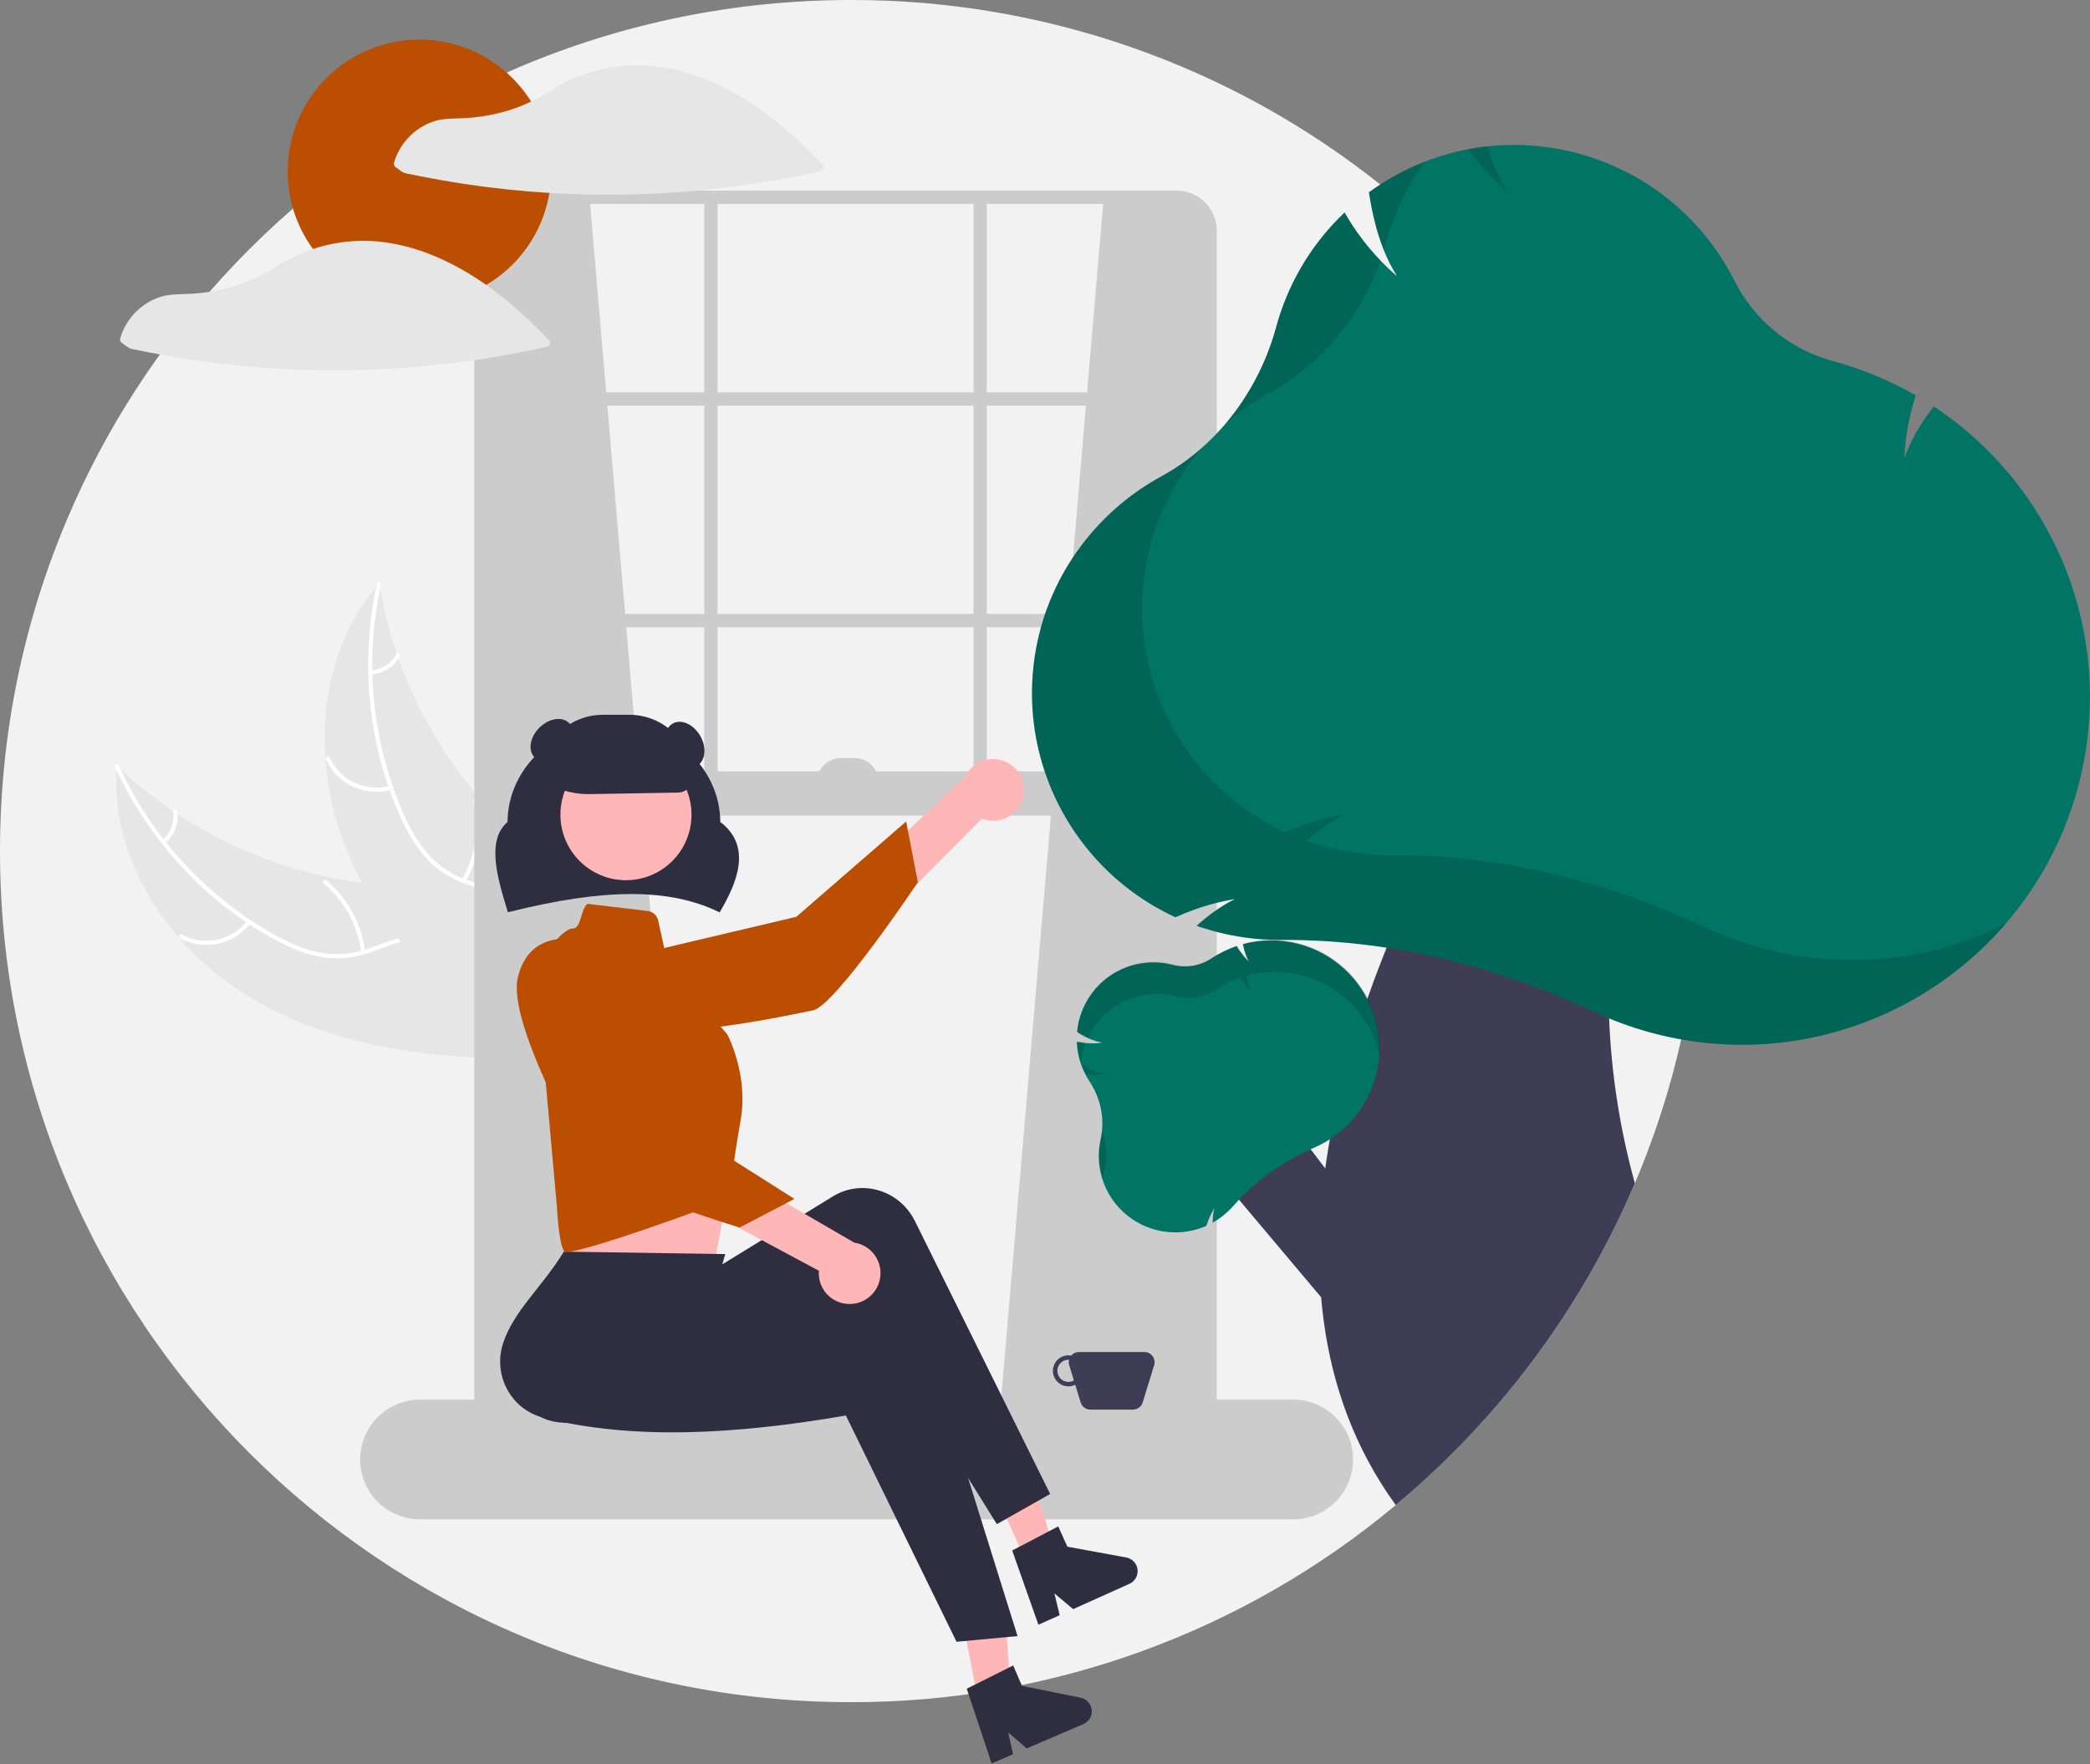 <svg width="943" height="796" viewBox="0 0 943 796" fill="none" xmlns="http://www.w3.org/2000/svg">
<rect x="0" y="0" width="943" height="796" fill="#808080" stroke="none"/>
<g clip-path="url(#clip0_301_477)">
<path d="M768 384C768 395.18 767.53 406.247 766.59 417.2C765.85 425.75 764.84 434.223 763.56 442.62C762.2 451.51 760.533 460.293 758.56 468.97V468.98C757.27 474.69 755.853 480.353 754.31 485.97C749.832 502.298 744.263 518.308 737.64 533.89C736.2 537.28 734.713 540.647 733.18 543.99C727.378 556.652 720.881 568.984 713.72 580.93C693.636 614.477 668.566 644.773 639.37 670.78C636.21 673.59 633.007 676.353 629.76 679.07C560.826 736.655 473.822 768.138 384 768C171.92 768 0 596.08 0 384C0 171.92 171.92 -1.26686e-05 384 -1.26686e-05C470.729 -0.137 554.927 29.22 622.77 83.25C625.95 85.77 629.09 88.347 632.19 90.98C647.318 103.81 661.436 117.784 674.42 132.78H674.43C734.904 202.49 768.137 291.714 768 384V384Z" fill="#F2F2F2"/>
<path d="M113.356 450.331C76.776 428.559 49.166 387.871 52.751 345.453C86.194 377.462 129.882 396.609 176.084 399.508C193.906 400.561 213.838 399.877 226.957 411.986C235.121 419.521 238.921 430.864 239.544 441.955C240.167 453.047 237.945 464.079 235.735 474.966L236.495 477.632C193.927 477.792 149.937 472.103 113.356 450.331Z" fill="#E6E6E6"/>
<path d="M53.643 345.407C68.3 377.45 92.68 404.059 123.321 421.456C129.908 425.143 136.911 428.31 144.353 429.779C151.618 431.155 159.119 430.561 166.076 428.058C172.611 425.854 179.039 422.844 185.995 422.267C193.327 421.659 200.115 424.487 205.448 429.442C211.973 435.504 215.931 443.549 219.528 451.551C223.522 460.435 227.529 469.727 235.187 476.116C236.114 476.89 234.859 478.284 233.933 477.511C220.61 466.395 218.436 447.779 207.786 434.688C202.817 428.579 195.977 423.931 187.851 424.053C180.745 424.16 174.113 427.259 167.517 429.548C160.59 431.951 153.651 433.079 146.339 432.022C138.858 430.941 131.717 428.041 125.064 424.538C110.038 416.483 96.372 406.116 84.566 393.815C71.014 379.852 59.952 363.673 51.855 345.979C51.355 344.884 53.145 344.319 53.643 345.407H53.643Z" fill="white"/>
<path d="M113.125 416.435C109.508 421.18 104.322 424.484 98.494 425.759C92.666 427.033 86.575 426.194 81.308 423.392C80.244 422.821 81.081 421.141 82.146 421.713C87.046 424.331 92.72 425.112 98.145 423.914C103.57 422.717 108.388 419.619 111.729 415.181C112.457 414.218 113.848 415.477 113.125 416.435L113.125 416.435Z" fill="white"/>
<path d="M162.911 429.612C161.389 417.512 155.362 406.43 146.032 398.576C145.107 397.799 146.362 396.404 147.286 397.18C156.979 405.372 163.228 416.917 164.784 429.512C164.932 430.713 163.057 430.806 162.911 429.612V429.612Z" fill="white"/>
<path d="M73.341 378.972C75.123 377.428 76.493 375.465 77.329 373.26C78.165 371.056 78.441 368.678 78.13 366.34C77.968 365.142 79.842 365.05 80.004 366.24C80.335 368.824 80.027 371.45 79.109 373.888C78.191 376.326 76.69 378.502 74.737 380.226C74.566 380.404 74.334 380.51 74.088 380.523C73.842 380.536 73.6 380.455 73.412 380.297C73.228 380.13 73.117 379.897 73.104 379.649C73.091 379.401 73.176 379.158 73.341 378.972V378.972Z" fill="white"/>
<path d="M171.159 263.275C171.282 264.021 171.405 264.766 171.542 265.518C173.245 275.529 175.759 285.385 179.059 294.989C179.302 295.735 179.56 296.488 179.824 297.226C188.02 320.279 200.425 341.61 216.408 360.134C222.774 367.5 229.692 374.37 237.101 380.686C247.334 389.408 259.123 398.051 265.684 409.312C266.381 410.48 267.006 411.689 267.554 412.933L239.69 476.498C239.554 476.61 239.432 476.73 239.296 476.843L238.3 479.432C237.895 479.133 237.481 478.814 237.076 478.515C236.841 478.343 236.611 478.156 236.376 477.983C236.221 477.864 236.066 477.744 235.919 477.645C235.867 477.605 235.816 477.565 235.778 477.532C235.632 477.433 235.506 477.325 235.374 477.233C233.057 475.457 230.75 473.661 228.45 471.847C228.436 471.84 228.436 471.84 228.428 471.82C210.943 457.948 194.464 442.494 180.853 425.031C180.444 424.505 180.02 423.974 179.623 423.419C173.532 415.513 168.097 407.123 163.373 398.332C160.801 393.51 158.476 388.56 156.405 383.503C151.079 370.426 147.843 356.592 146.816 342.509C144.773 314.434 151.732 286.018 169.765 264.877C170.227 264.337 170.683 263.81 171.159 263.275Z" fill="#E6E6E6"/>
<path d="M171.903 263.772C164.314 298.18 167.76 334.105 181.751 366.443C184.79 373.353 188.475 380.098 193.532 385.752C198.505 391.224 204.851 395.266 211.914 397.456C218.458 399.631 225.403 401.097 231.304 404.825C237.525 408.754 241.241 415.099 242.516 422.266C244.077 431.034 242.393 439.841 240.447 448.396C238.287 457.894 235.893 467.725 238.16 477.437C238.435 478.614 236.593 478.971 236.319 477.796C232.374 460.9 241.846 444.727 241.225 427.862C240.935 419.993 238.273 412.163 231.711 407.369C225.972 403.176 218.812 401.658 212.167 399.513C205.19 397.261 198.97 393.985 193.767 388.738C188.446 383.371 184.49 376.756 181.287 369.954C174.139 354.476 169.469 337.97 167.449 321.041C165.035 301.733 165.943 282.154 170.132 263.152C170.391 261.976 172.161 262.603 171.903 263.772V263.772Z" fill="white"/>
<path d="M176.633 356.296C170.889 357.906 164.759 357.423 159.338 354.931C153.917 352.44 149.559 348.102 147.041 342.694C146.535 341.598 148.214 340.76 148.721 341.858C151.056 346.899 155.117 350.938 160.169 353.248C165.222 355.558 170.934 355.986 176.274 354.454C177.435 354.123 177.787 355.966 176.633 356.296H176.633Z" fill="white"/>
<path d="M208.451 396.791C214.52 386.213 216.38 373.736 213.659 361.848C213.389 360.67 215.231 360.313 215.501 361.489C218.309 373.865 216.347 386.846 210.007 397.839C209.402 398.887 207.849 397.833 208.451 396.791Z" fill="white"/>
<path d="M167.423 302.43C169.776 302.27 172.052 301.528 174.046 300.271C176.041 299.014 177.693 297.281 178.853 295.228C179.444 294.174 180.996 295.229 180.409 296.277C179.117 298.539 177.291 300.45 175.09 301.844C172.889 303.238 170.38 304.071 167.782 304.272C167.539 304.311 167.29 304.257 167.086 304.119C166.881 303.981 166.737 303.771 166.682 303.531C166.636 303.287 166.688 303.034 166.826 302.828C166.965 302.622 167.18 302.479 167.423 302.43V302.43Z" fill="white"/>
<path d="M266 89L313 639.192L219 646.26V96C230.201 88.588 246.28 87.429 266 89Z" fill="#CCCCCC"/>
<path d="M498 89L451 639.192L545 646.26V96C533.799 88.588 517.72 87.429 498 89Z" fill="#CCCCCC"/>
<path d="M530.925 669H232.075C227.283 668.994 222.688 667.088 219.3 663.7C215.911 660.311 214.005 655.717 214 650.925V104.075C214.005 99.283 215.912 94.689 219.3 91.3C222.688 87.912 227.283 86.005 232.075 86H530.925C535.717 86.005 540.312 87.912 543.7 91.3C547.088 94.689 548.995 99.283 549 104.075V650.925C548.995 655.717 547.089 660.311 543.7 663.7C540.312 667.088 535.717 668.994 530.925 669V669ZM232.075 92C228.873 92.004 225.804 93.277 223.541 95.54C221.277 97.804 220.004 100.873 220 104.075V650.925C220.004 654.126 221.277 657.195 223.54 659.459C225.804 661.723 228.873 662.996 232.075 663H530.925C534.127 662.996 537.196 661.723 539.46 659.459C541.723 657.195 542.996 654.126 543 650.925V104.075C542.996 100.873 541.723 97.804 539.459 95.54C537.196 93.277 534.127 92.004 530.925 92L232.075 92Z" fill="#CCCCCC"/>
<path d="M546 177H217V183H546V177Z" fill="#CCCCCC"/>
<path d="M546 277H217V283H546V277Z" fill="#CCCCCC"/>
<path d="M323.764 89H317.764V362H323.764V89Z" fill="#CCCCCC"/>
<path d="M445.236 89H439.236V362H445.236V89Z" fill="#CCCCCC"/>
<path d="M583.5 685.5H189.5C182.339 685.5 175.472 682.655 170.408 677.592C165.345 672.528 162.5 665.661 162.5 658.5C162.5 651.339 165.345 644.472 170.408 639.408C175.472 634.345 182.339 631.5 189.5 631.5H583.5C590.661 631.5 597.528 634.345 602.592 639.408C607.655 644.472 610.5 651.339 610.5 658.5C610.5 665.661 607.655 672.528 602.592 677.592C597.528 682.655 590.661 685.5 583.5 685.5V685.5Z" fill="#CCCCCC"/>
<path d="M546 348H219V368H546V348Z" fill="#CCCCCC"/>
<path d="M324.695 411.651L324.28 411.451C301.988 400.682 272.797 400.692 229.627 411.486L229.166 411.601L229.027 411.146C224.461 396.172 219.287 379.212 229.006 370.868C229.142 346.382 250.62 326.5 277.002 326.5C303.378 326.5 324.853 346.372 324.997 370.851C339.454 381.905 332.564 398.239 324.928 411.253L324.695 411.651Z" fill="#2F2E41"/>
<path d="M461.706 359.22C461.306 361.204 460.477 363.076 459.275 364.705C458.074 366.334 456.529 367.679 454.752 368.647C452.974 369.614 451.006 370.18 448.985 370.304C446.965 370.429 444.943 370.109 443.059 369.367L364.282 448.532L357.253 423.951L435.494 350.436C436.95 347.355 439.486 344.915 442.62 343.579C445.755 342.243 449.271 342.103 452.502 343.185C455.733 344.268 458.454 346.498 460.151 349.454C461.847 352.409 462.4 355.884 461.706 359.22L461.706 359.22Z" fill="#FFB6B6"/>
<path d="M267.008 435.432C267.008 435.432 259.861 451.629 277.497 461.617C295.132 471.606 356.769 457.806 366.771 455.879C376.772 453.952 414.126 398.052 414.126 398.052L408.844 370.637L359.304 413.642L267.008 435.432Z" fill="#BB4E00"/>
<path d="M254 525L255 544C255 544 252.049 560.831 254.476 564.463C256.885 568.076 322.626 568.533 322.626 568.533C322.626 568.533 326.97 545.116 330.712 524.62L254 525Z" fill="#FFB6B6"/>
<path d="M443.014 776.221L456.758 773.445L452.824 717.931L432.54 722.028L443.014 776.221Z" fill="#FFB6B6"/>
<path d="M462.701 703.978L475.478 698.233L458.903 645.117L440.045 653.597L462.701 703.978Z" fill="#FFB6B6"/>
<path d="M473.831 674.05L449.773 687.672L390.441 592.33C348.789 620.391 308.059 633.829 267 641C253.118 643.472 238.965 642.219 236.299 628.09C236.175 627.43 236.076 626.766 236.001 626.098C234.362 610.664 253.56 590.883 256 572L308.541 568.846L315.02 577.153L375.781 539.797C388 532.285 404.072 536.348 411.677 548.873C412.079 549.534 412.452 550.212 412.796 550.906L473.831 674.05Z" fill="#2F2E41"/>
<path d="M459.106 738.187L431.578 740.745L381.665 638.664C332.169 647.177 285.475 649.904 245.086 639.606C231.411 636.168 223.052 622.048 226.416 608.069C226.573 607.415 226.755 606.769 226.961 606.129C231.795 591.381 244.448 580.946 254.417 564.725L327.234 565.831L319.101 593.893L389.837 584.74C404.062 582.899 417.054 593.196 418.855 607.738C418.95 608.506 419.012 609.277 419.041 610.051L459.106 738.187Z" fill="#2F2E41"/>
<path d="M282.432 397.138C298.762 397.138 312 383.9 312 367.57C312 351.24 298.762 338.002 282.432 338.002C266.102 338.002 252.864 351.24 252.864 367.57C252.864 383.9 266.102 397.138 282.432 397.138Z" fill="#FFB6B6"/>
<path d="M265.098 407.812L292.209 411.001C293.352 411.136 294.425 411.623 295.278 412.396C296.131 413.17 296.722 414.19 296.967 415.314L301.279 435.043L328.155 466.694C328.155 466.694 337.807 484.79 334.187 505.298C330.568 525.807 328.978 541.046 328.978 541.046C328.978 541.046 256.882 568.078 254.469 564.459C252.056 560.84 251.273 544.4 251.273 544.4L241.622 437.031C241.622 437.031 252.48 418.935 258.512 418.935C262.405 418.804 261.905 410.042 265.098 407.812Z" fill="#BB4E00"/>
<path d="M329.711 547.648C333.513 547.648 336.595 543.949 336.595 539.387C336.595 534.825 333.513 531.126 329.711 531.126C325.909 531.126 322.827 534.825 322.827 539.387C322.827 543.949 325.909 547.648 329.711 547.648Z" fill="#007565"/>
<path d="M436.194 761.928L457.147 751.427L461.097 760.64L487.593 765.996C488.902 766.26 490.092 766.936 490.989 767.925C491.887 768.913 492.445 770.163 492.582 771.491C492.719 772.819 492.427 774.156 491.751 775.307C491.074 776.458 490.047 777.362 488.82 777.888L463.219 788.862L454.9 781.64L457.083 791.492L447.43 795.63L436.194 761.928Z" fill="#2F2E41"/>
<path d="M456.704 699.558L477.47 688.69L481.58 697.833L508.167 702.722C509.48 702.963 510.682 703.618 511.596 704.591C512.511 705.563 513.091 706.803 513.251 708.128C513.412 709.454 513.144 710.796 512.488 711.958C511.831 713.121 510.82 714.043 509.603 714.591L484.199 726.013L475.754 718.939L478.11 728.751L468.532 733.058L456.704 699.558Z" fill="#2F2E41"/>
<path d="M265.539 358.295C257.727 358.308 250.103 355.903 243.713 351.41L243.5 351.26V351C243.509 343.444 246.514 336.2 251.857 330.857C257.2 325.514 264.444 322.509 272 322.5H284C291.556 322.509 298.8 325.514 304.143 330.857C309.486 336.2 312.491 343.444 312.5 351C312.492 352.729 311.809 354.387 310.597 355.621C309.385 356.854 307.739 357.566 306.01 357.604L266.213 358.29C265.989 358.293 265.763 358.295 265.539 358.295Z" fill="#2F2E41"/>
<path d="M314.5 345.526C318.326 343.317 318.966 337.261 315.928 332C312.891 326.739 307.326 324.264 303.5 326.474C299.674 328.683 299.034 334.739 302.072 340C305.109 345.261 310.674 347.735 314.5 345.526Z" fill="#2F2E41"/>
<path d="M254.657 339.657C258.953 335.361 259.902 329.346 256.778 326.222C253.654 323.097 247.639 324.047 243.343 328.343C239.047 332.639 238.098 338.654 241.222 341.778C244.346 344.902 250.361 343.952 254.657 339.657Z" fill="#2F2E41"/>
<path d="M516.338 610H486.826C486.16 609.998 485.502 610.142 484.897 610.422C484.293 610.701 483.757 611.109 483.327 611.617C482.239 611.417 481.118 611.478 480.058 611.795C478.997 612.112 478.027 612.676 477.227 613.441C476.427 614.205 475.819 615.149 475.454 616.194C475.089 617.239 474.978 618.355 475.128 619.452C475.278 620.548 475.686 621.593 476.319 622.502C476.952 623.41 477.79 624.155 478.767 624.676C479.743 625.197 480.829 625.479 481.936 625.499C483.043 625.519 484.138 625.276 485.133 624.79L487.581 632.745C487.87 633.687 488.455 634.512 489.248 635.098C490.042 635.684 491.002 636 491.988 636H511.176C512.162 636 513.123 635.684 513.916 635.098C514.709 634.512 515.294 633.687 515.583 632.745L520.746 615.968C520.958 615.278 521.006 614.548 520.884 613.837C520.763 613.125 520.476 612.452 520.048 611.872C519.619 611.291 519.06 610.82 518.416 610.495C517.771 610.169 517.06 610 516.338 610V610ZM482.082 623.5C480.756 623.5 479.484 622.973 478.546 622.036C477.609 621.098 477.082 619.826 477.082 618.5C477.082 617.174 477.609 615.902 478.546 614.964C479.484 614.027 480.756 613.5 482.082 613.5C482.173 613.5 482.258 613.522 482.349 613.527C482.15 614.332 482.174 615.176 482.418 615.968L484.53 622.832C483.786 623.265 482.942 623.495 482.082 623.5V623.5Z" fill="#3F3D56"/>
<path d="M384.553 588.292C382.537 588.479 380.506 588.221 378.601 587.537C376.696 586.854 374.964 585.761 373.527 584.335C372.09 582.91 370.983 581.186 370.284 579.287C369.586 577.387 369.312 575.358 369.482 573.341L271.043 520.589L292.574 506.804L385.447 560.662C388.816 561.173 391.881 562.902 394.06 565.521C396.24 568.141 397.383 571.469 397.272 574.875C397.162 578.28 395.806 581.527 393.462 584C391.118 586.473 387.948 588.001 384.553 588.292V588.292Z" fill="#FFB6B6"/>
<path d="M255.683 423.647C255.683 423.647 238.116 421.447 233.608 441.207C229.099 460.967 260.003 516.053 264.719 525.081C269.434 534.109 333.702 553.854 333.702 553.854L358.449 540.928L303.038 505.81L255.683 423.647Z" fill="#BB4E00"/>
<path d="M379.5 342H385.5C388.417 342 391.215 343.159 393.278 345.222C395.341 347.285 396.5 350.083 396.5 353H368.5C368.5 350.083 369.659 347.285 371.722 345.222C373.785 343.159 376.583 342 379.5 342V342Z" fill="#CCCCCC"/>
<path d="M189.242 136.766C222.071 136.766 248.684 110.153 248.684 77.324C248.684 44.495 222.071 17.882 189.242 17.882C156.413 17.882 129.8 44.495 129.8 77.324C129.8 110.153 156.413 136.766 189.242 136.766Z" fill="#BB4E00"/>
<path d="M371.238 74.226C355.507 57.723 337.237 42.669 315.609 34.713C309.584 32.488 303.337 30.918 296.976 30.031C296.925 30.024 296.877 30.034 296.826 30.03C296.722 30.004 296.617 29.983 296.511 29.969C287.615 28.835 278.585 29.38 269.889 31.576C265.637 32.643 261.488 34.088 257.494 35.894C253.485 37.85 249.6 40.051 245.862 42.486C237.951 47.221 229.24 50.471 220.16 52.074C215.602 52.895 210.986 53.348 206.355 53.429C202.337 53.51 198.548 53.649 194.742 55.101C190.676 56.63 187.023 59.088 184.076 62.28C181.128 65.471 178.968 69.307 177.766 73.482C177.673 73.854 177.701 74.245 177.846 74.6C177.99 74.955 178.244 75.255 178.569 75.456C179.599 76.194 180.603 77.03 181.685 77.688C182.647 78.128 183.675 78.408 184.728 78.517C186.448 78.88 188.17 79.233 189.895 79.575C196.247 80.833 202.627 81.947 209.032 82.917C221.994 84.879 235.025 86.261 248.126 87.064C274.372 88.653 300.708 87.862 326.812 84.699C341.482 82.922 356.052 80.402 370.467 77.148C370.759 77.063 371.024 76.903 371.236 76.686C371.448 76.468 371.6 76.199 371.678 75.905C371.755 75.611 371.756 75.302 371.679 75.007C371.602 74.713 371.45 74.444 371.238 74.226V74.226Z" fill="#E6E6E6"/>
<path d="M192.063 113.969C186.038 111.744 179.791 110.174 173.43 109.287C173.379 109.28 173.331 109.29 173.28 109.286C173.176 109.259 173.071 109.239 172.965 109.224C164.069 108.091 155.039 108.636 146.343 110.832C142.091 111.899 137.943 113.344 133.948 115.15C129.939 117.106 126.054 119.307 122.316 121.742C114.405 126.477 105.694 129.727 96.614 131.33C92.056 132.151 87.44 132.604 82.809 132.685C78.791 132.766 75.002 132.905 71.196 134.357C67.13 135.886 63.477 138.344 60.53 141.535C57.582 144.727 55.422 148.563 54.22 152.738C54.127 153.109 54.155 153.501 54.3 153.856C54.444 154.211 54.698 154.511 55.024 154.712C56.053 155.449 57.057 156.286 58.139 156.943C59.101 157.384 60.129 157.664 61.182 157.773C62.902 158.136 64.624 158.489 66.349 158.83C72.702 160.089 79.081 161.203 85.486 162.173C98.448 164.135 111.479 165.517 124.581 166.319C150.827 167.909 177.163 167.118 203.266 163.954C217.936 162.178 232.506 159.657 246.921 156.404C247.213 156.318 247.478 156.159 247.69 155.941C247.902 155.723 248.054 155.455 248.132 155.161C248.21 154.867 248.21 154.557 248.133 154.263C248.056 153.969 247.904 153.7 247.692 153.482C231.961 136.979 213.691 121.925 192.063 113.969Z" fill="#E6E6E6"/>
<path d="M620.723 557.099L575.011 497.048L538.943 517.442L615.374 608.204L620.723 557.099Z" fill="#3F3D56"/>
<path d="M726.02 459.48C727.035 484.646 730.934 509.612 737.64 533.89C736.2 537.28 734.713 540.646 733.18 543.99C727.378 556.652 720.881 568.984 713.72 580.93C693.636 614.477 668.566 644.773 639.37 670.78C636.21 673.59 633.007 676.353 629.76 679.07C611.25 653.55 601.26 625.39 597.31 596.41C596.81 592.73 596.4 589.01 596.09 585.31V585.29C595.332 576.298 595.088 567.27 595.36 558.25C595.37 557.53 595.39 556.8 595.42 556.07C595.77 546.43 596.64 536.77 597.95 527.2V527.19C598.1 526.09 598.25 524.99 598.42 523.89C598.9 520.59 599.44 517.29 600.03 514.01C603.464 495.093 608.256 476.448 614.37 458.22V458.21C614.54 457.68 614.71 457.16 614.9 456.64C615.56 454.66 616.23 452.7 616.92 450.74C616.963 450.586 617.016 450.436 617.08 450.29C617.97 447.73 618.88 445.19 619.81 442.67C620.06 441.97 620.32 441.27 620.59 440.57C621.64 437.76 622.71 434.97 623.8 432.22C624.14 431.34 624.49 430.46 624.84 429.59C625.11 428.92 625.37 428.25 625.65 427.59V427.58C627.24 423.65 628.85 419.796 630.48 416.02C635.05 405.4 639.75 395.41 644.33 386.2L644.34 386.19C663.35 348.06 680.63 323.3 680.63 323.3L745.52 344.3C737.78 358.03 731.79 378.28 728.51 402.17C725.983 421.158 725.15 440.334 726.02 459.47L726.02 459.48Z" fill="#3F3D56"/>
<path d="M618.17 453.37C617.79 452.48 617.36 451.61 616.92 450.74C614.639 446.323 611.702 442.278 608.21 438.74C607.69 438.21 607.15 437.68 606.59 437.18C600.566 431.632 593.242 427.692 585.292 425.724C577.343 423.756 569.026 423.823 561.11 425.92L561.07 425.94L560.77 426.02L560.84 426.36C561.14 427.944 561.575 429.5 562.14 431.01C562.29 431.42 562.46 431.81 562.63 432.2C562.7 432.38 562.79 432.54 562.87 432.72C562.87 432.72 562.86 432.73 562.88 432.73C562.88 432.74 562.89 432.75 562.89 432.76C563.08 433.13 563.26 433.51 563.46 433.87C563.05 433.48 562.66 433.08 562.28 432.67C561.91 432.29 561.57 431.89 561.23 431.49C560.064 430.131 559.011 428.679 558.08 427.15L557.92 426.88L557.64 426.99C553.866 428.298 550.266 430.061 546.92 432.24L546.56 432.48C544.005 434.158 541.125 435.279 538.109 435.772C535.092 436.265 532.006 436.117 529.05 435.34C524.39 434.138 519.53 433.919 514.781 434.695C510.031 435.472 505.495 437.227 501.46 439.85C498.787 441.593 496.37 443.7 494.28 446.11C494.1 446.32 493.92 446.54 493.74 446.75C493.36 447.21 493 447.68 492.65 448.16C488.891 453.184 486.583 459.144 485.98 465.39L485.96 465.62L486.15 465.75C489.533 468.069 493.36 469.663 497.39 470.43C494.859 470.784 492.295 470.847 489.75 470.62H489.74C488.585 470.525 487.437 470.364 486.3 470.14L486.09 470.1H486.08L485.82 470.05L485.86 470.53C486.158 476.64 488.081 482.56 491.43 487.68L491.53 487.82C491.567 487.871 491.6 487.925 491.63 487.98C493.049 490.15 494.229 492.467 495.15 494.89C497.488 500.912 498.003 507.488 496.63 513.8C495.077 520.551 495.593 527.614 498.111 534.067C500.63 540.521 505.034 546.066 510.75 549.98C515.771 553.434 521.622 555.488 527.7 555.93C528.53 556 529.37 556.04 530.21 556.04C535.018 556.055 539.777 555.064 544.18 553.13L544.34 553.07L544.38 552.89C545.226 550.158 546.416 547.543 547.92 545.11C547.428 547.028 547.179 549 547.18 550.98V551.64L547.75 551.31C548.24 551.02 548.74 550.71 549.19 550.42C551.891 548.656 554.337 546.53 556.46 544.1C557.29 543.14 558.13 542.21 559.01 541.28L559.02 541.27C560.73 539.45 562.54 537.67 564.42 535.97C568.42 532.378 572.7 529.111 577.22 526.2C581.737 523.3 586.459 520.733 591.35 518.52H591.36C591.91 518.26 592.47 518.01 593.02 517.77C595.455 516.71 597.8 515.452 600.03 514.01C600.11 513.96 600.18 513.92 600.25 513.87C609.917 507.541 617.024 497.986 620.305 486.907C623.587 475.828 622.83 463.943 618.17 453.37L618.17 453.37Z" fill="#007565"/>
<path opacity="0.15" d="M498.278 527.999C498.005 529.214 497.798 530.444 497.658 531.682C495.797 525.799 495.527 519.527 496.876 513.506C497.084 512.584 497.24 511.652 497.363 510.715C499.21 516.29 499.526 522.26 498.278 527.999Z" fill="black"/>
<path opacity="0.15" d="M499.034 484.62C496.072 485.032 493.068 485.046 490.102 484.663C489.325 483.198 488.654 481.679 488.095 480.118C491.397 482.347 495.119 483.879 499.034 484.62V484.62Z" fill="black"/>
<path opacity="0.15" d="M489.865 470.299C488.771 473.095 488.045 476.021 487.703 479.004C486.791 476.163 486.252 473.215 486.101 470.235L486.077 469.755L486.549 469.846C487.646 470.052 488.752 470.203 489.865 470.299Z" fill="black"/>
<path opacity="0.15" d="M501.718 439.553C505.748 436.926 510.282 435.168 515.029 434.391C519.777 433.613 524.634 433.834 529.292 435.037C532.249 435.819 535.338 435.969 538.356 435.477C541.375 434.985 544.256 433.862 546.812 432.182L547.173 431.944C550.516 429.759 554.114 427.992 557.887 426.682L558.175 426.582L558.333 426.842C559.824 429.308 561.632 431.569 563.709 433.568C562.447 431.217 561.563 428.683 561.091 426.057L561.022 425.711L561.364 425.621C568.788 423.656 576.572 423.474 584.081 425.09C591.589 426.706 598.609 430.074 604.568 434.92C610.527 439.766 615.255 445.951 618.368 452.973C621.481 459.994 622.89 467.651 622.48 475.321C620.905 469.068 618.105 463.19 614.242 458.028C610.379 452.865 605.53 448.521 599.975 445.246C594.421 441.971 588.272 439.831 581.885 438.95C575.497 438.069 568.998 438.465 562.765 440.113L562.424 440.204L562.492 440.55C562.965 443.175 563.848 445.71 565.11 448.06C563.033 446.062 561.226 443.801 559.734 441.335L559.576 441.075L559.288 441.174C555.516 442.485 551.918 444.252 548.574 446.437L548.213 446.675C545.657 448.355 542.776 449.478 539.758 449.97C536.739 450.462 533.65 450.312 530.694 449.53C522.952 447.522 514.754 448.26 507.496 451.62C500.238 454.98 494.371 460.754 490.894 467.957C489.346 467.213 487.845 466.374 486.401 465.446L486.205 465.322L486.228 465.092C486.725 459.945 488.376 454.976 491.058 450.554C493.74 446.133 497.383 442.373 501.718 439.553V439.553Z" fill="black"/>
<path d="M873.48 184.04L872.53 183.41L871.84 184.31C866.5 191.034 862.251 198.556 859.25 206.6C859.664 197.333 861.285 188.159 864.07 179.31L864.37 178.38L863.51 177.89C852.321 171.554 840.399 166.611 828.01 163.17L826.66 162.81C817.165 160.205 808.325 155.627 800.718 149.376C793.111 143.125 786.907 135.34 782.51 126.53C772.293 106.311 756.153 89.688 736.244 78.88C716.334 68.072 693.602 63.593 671.08 66.04H671.07C670.83 66.06 670.58 66.09 670.34 66.12C669.93 66.16 669.53 66.21 669.13 66.26C668.31 66.37 667.51 66.48 666.71 66.6C666.03 66.7 665.34 66.81 664.66 66.93C664.3 66.98 663.95 67.04 663.6 67.11C663.25 67.17 662.89 67.23 662.54 67.3H662.53C655.816 68.57 649.234 70.462 642.87 72.95H642.86V72.96L641.25 73.59C639.59 74.27 637.943 74.99 636.31 75.75C635.94 75.92 635.58 76.1 635.21 76.27C635.11 76.32 635 76.37 634.9 76.43C633.85 76.93 632.81 77.45 631.78 78C631.63 78.07 631.48 78.15 631.33 78.23L630.37 78.74C628.26 79.88 626.187 81.09 624.15 82.37C623.98 82.47 623.82 82.57 623.65 82.68C623.47 82.8 623.28 82.92 623.1 83.04C622.99 83.1 622.88 83.18 622.77 83.25C622.46 83.44 622.16 83.64 621.86 83.85C621.26 84.24 620.66 84.64 620.07 85.05C619.46 85.46 618.86 85.89 618.26 86.32L617.66 86.75L617.77 87.49C617.87 88.1 617.96 88.71 618.07 89.31C618.17 89.91 618.27 90.5 618.38 91.09C618.55 92.08 618.74 93.06 618.93 94.01C619.06 94.64 619.18 95.26 619.32 95.87C619.45 96.5 619.59 97.13 619.74 97.76C620.03 99.06 620.34 100.32 620.67 101.56C620.83 102.18 621 102.8 621.18 103.41C621.28 103.78 621.38 104.15 621.49 104.51C621.57 104.76 621.65 105.01 621.73 105.26C621.75 105.34 621.77 105.43 621.8 105.52C621.822 105.605 621.849 105.688 621.88 105.77C621.99 106.14 622.1 106.5 622.21 106.85C622.27 107.04 622.33 107.23 622.4 107.41C622.54 107.84 622.69 108.28 622.84 108.7C623 109.18 623.17 109.66 623.34 110.13C623.38 110.25 623.42 110.36 623.46 110.48C623.49 110.57 623.52 110.66 623.56 110.75C623.6 110.85 623.64 110.96 623.68 111.06C623.85 111.51 624.02 111.97 624.2 112.42C624.26 112.58 624.32 112.75 624.39 112.91C626.011 116.984 628.003 120.9 630.34 124.61C627.75 122.39 625.257 120.037 622.86 117.55C619.16 113.705 615.75 109.59 612.66 105.24C612.41 104.9 612.16 104.55 611.93 104.2C611.46 103.53 611 102.86 610.55 102.18C610.07 101.48 609.61 100.75 609.16 100.03C608.86 99.55 608.56 99.06 608.27 98.58C607.98 98.12 607.71 97.67 607.45 97.21L606.67 95.87H606.66V95.88L605.56 96.96C605.12 97.39 604.68 97.82 604.25 98.25C590.81 111.773 581.074 128.527 575.98 146.9L575.83 147.45L575.68 148.02C575.39 149.04 575.1 150.03 574.79 151.04V151.05C574.49 152.05 574.17 153.05 573.83 154.03C573.52 154.96 573.2 155.88 572.86 156.8C572.75 157.11 572.63 157.42 572.5 157.73C572.29 158.33 572.06 158.92 571.83 159.52C571.72 159.79 571.61 160.07 571.5 160.34C571.23 161 570.96 161.66 570.69 162.31C570.65 162.41 570.6 162.52 570.55 162.62C570.47 162.82 570.38 163.02 570.3 163.21C570.09 163.69 569.87 164.18 569.66 164.66C569.51 164.97 569.37 165.29 569.23 165.6C569.17 165.74 569.1 165.88 569.04 166.02C568.67 166.82 568.29 167.61 567.89 168.39C567.44 169.31 566.98 170.23 566.49 171.13C566.06 171.97 565.61 172.79 565.14 173.61C564.33 175.06 563.48 176.5 562.6 177.9C562.26 178.44 561.92 178.98 561.57 179.52C561.49 179.65 561.41 179.78 561.33 179.9C561.04 180.37 560.74 180.82 560.43 181.28C560.22 181.59 560.01 181.9 559.8 182.2C559.45 182.74 559.08 183.26 558.7 183.77C558.6 183.93 558.49 184.08 558.38 184.23C557.82 185.01 557.26 185.77 556.69 186.53C556.67 186.54 556.67 186.55 556.66 186.56C556.64 186.56 556.64 186.57 556.63 186.58C556.38 186.91 556.13 187.24 555.87 187.56C555.53 188.03 555.16 188.49 554.79 188.94C554.19 189.7 553.56 190.47 552.92 191.22C552.9 191.24 552.89 191.26 552.87 191.27C549.557 195.163 545.968 198.812 542.13 202.19C542.06 202.25 542.01 202.31 541.94 202.36C541.4 202.83 540.86 203.3 540.3 203.76C540.07 203.95 539.84 204.14 539.61 204.33C539.23 204.65 538.84 204.97 538.46 205.26C538.415 205.306 538.365 205.346 538.31 205.38C537.97 205.66 537.64 205.92 537.3 206.18C536.89 206.51 536.48 206.82 536.06 207.13C534.08 208.63 532.047 210.047 529.96 211.38C529.65 211.59 529.32 211.8 529 212C528.81 212.12 528.62 212.24 528.44 212.34C527.68 212.81 526.92 213.27 526.16 213.71C525.4 214.16 524.62 214.59 523.85 215.01C522.2 215.91 520.57 216.85 518.98 217.83C518.18 218.33 517.38 218.83 516.59 219.34C513.45 221.38 510.427 223.563 507.52 225.89C504.614 228.218 501.827 230.691 499.17 233.3C498.84 233.62 498.51 233.95 498.18 234.29C497.52 234.94 496.88 235.6 496.27 236.26C495.29 237.27 494.35 238.31 493.42 239.36C488.516 244.924 484.175 250.96 480.46 257.38C478.595 260.585 476.899 263.887 475.38 267.27C474.23 269.8 473.18 272.39 472.23 275.01C471.6 276.76 471.01 278.527 470.46 280.31C470.19 281.2 469.93 282.1 469.68 283C468.83 286.05 468.12 289.13 467.54 292.22C467.07 294.7 466.69 297.183 466.4 299.67C466.25 300.92 466.13 302.17 466.02 303.41C465.763 306.458 465.631 309.508 465.626 312.562C465.608 321.723 466.721 330.852 468.94 339.74C469.43 341.7 469.974 343.65 470.57 345.59C470.87 346.56 471.19 347.52 471.51 348.48C472.32 350.88 473.217 353.257 474.2 355.61C474.79 357.02 475.41 358.42 476.06 359.81C480.191 368.647 485.463 376.904 491.74 384.37C492.77 385.6 493.834 386.81 494.93 388C494.94 388 494.93 388.01 494.93 388.01C497.652 390.978 500.532 393.795 503.56 396.45H503.57C504.78 397.52 506.01 398.557 507.26 399.56C507.27 399.55 507.27 399.56 507.27 399.56C508.53 400.58 509.8 401.56 511.1 402.51C511.75 402.98 512.41 403.45 513.08 403.92C514.39 404.85 515.727 405.747 517.09 406.61H517.1C518.46 407.49 519.84 408.33 521.24 409.13C524.05 410.74 526.93 412.25 529.89 413.62L530.39 413.85L530.9 413.62C535.646 411.484 540.539 409.69 545.54 408.25C546.64 407.93 547.75 407.64 548.85 407.36C551.63 406.67 554.43 406.09 557.25 405.62C554.503 406.998 551.85 408.558 549.31 410.29C547.34 411.62 545.4 413.07 543.45 414.67C542.8 415.2 542.15 415.75 541.5 416.31L539.88 417.71L541.91 418.38C542.65 418.62 543.39 418.86 544.13 419.08C545.14 419.4 546.14 419.69 547.12 419.96C549.26 420.56 551.414 421.09 553.58 421.55C554.11 421.66 554.63 421.77 555.16 421.88C556.19 422.08 557.23 422.28 558.27 422.46C558.313 422.471 558.356 422.477 558.4 422.48C559.48 422.66 560.57 422.83 561.65 422.98C563.66 423.27 565.67 423.5 567.68 423.67C567.9 423.7 568.12 423.71 568.35 423.72C568.84 423.76 569.32 423.8 569.81 423.83C570.89 423.9 571.98 423.95 573.07 423.99C573.15 423.99 573.22 424 573.3 424C573.85 424.02 574.4 424.04 574.95 424.05C574.95 424.05 574.95 424.06 574.96 424.05C575.51 424.06 576.06 424.07 576.61 424.07H579.65C580.22 424.07 580.79 424.08 581.37 424.08C582.17 424.08 582.98 424.09 583.78 424.1C583.99 424.1 584.21 424.11 584.43 424.11C585.71 424.13 586.99 424.16 588.27 424.19C588.35 424.19 588.43 424.2 588.51 424.2C589.79 424.24 591.07 424.28 592.35 424.34C592.63 424.35 592.91 424.36 593.2 424.38C594.43 424.43 595.66 424.49 596.89 424.56C597.24 424.58 597.6 424.61 597.96 424.63C598.89 424.68 599.83 424.74 600.76 424.81C601.31 424.84 601.85 424.88 602.4 424.93C604.62 425.1 606.83 425.29 609.05 425.51C609.79 425.57 610.53 425.65 611.27 425.73C613.25 425.94 615.237 426.17 617.23 426.42C618.12 426.52 619.01 426.64 619.9 426.76C620 426.77 620.1 426.78 620.2 426.8C621.3 426.95 622.39 427.1 623.49 427.26C624.21 427.36 624.93 427.47 625.65 427.58C626.39 427.69 627.13 427.8 627.87 427.93C628.27 427.99 628.67 428.06 629.08 428.13C630.04 428.28 631.01 428.44 631.98 428.62C632.068 428.628 632.154 428.642 632.24 428.66C634.3 429.02 636.37 429.4 638.43 429.81C639.64 430.04 640.84 430.28 642.04 430.53C642.98 430.72 643.92 430.92 644.86 431.12C645.02 431.15 645.18 431.19 645.34 431.23C645.376 431.241 645.413 431.247 645.45 431.25C646.87 431.56 648.3 431.88 649.72 432.22C654.65 433.36 659.574 434.627 664.49 436.02C665.62 436.33 666.75 436.66 667.88 436.99C668.36 437.13 668.83 437.27 669.3 437.41C670.28 437.7 671.25 437.99 672.23 438.3C673.09 438.56 673.96 438.83 674.82 439.11C675.36 439.28 675.9 439.45 676.44 439.63C677.28 439.89 678.12 440.16 678.95 440.45C679.66 440.67 680.36 440.9 681.06 441.15C682.06 441.48 683.07 441.82 684.07 442.18C684.36 442.28 684.66 442.38 684.95 442.49C686.17 442.91 687.39 443.34 688.61 443.79C689.8 444.22 690.99 444.66 692.17 445.1C692.99 445.41 693.81 445.71 694.62 446.03C695.53 446.38 696.44 446.73 697.34 447.09C698.64 447.6 699.95 448.12 701.25 448.65C702.45 449.13 703.64 449.62 704.84 450.13C705.06 450.22 705.29 450.31 705.51 450.41C706.55 450.84 707.59 451.29 708.62 451.74C709.29 452.02 709.95 452.31 710.61 452.6C713.49 453.86 716.367 455.163 719.24 456.51H719.25C721.05 457.36 722.88 458.17 724.72 458.94C725.15 459.12 725.58 459.3 726.02 459.47C726.75 459.78 727.49 460.07 728.23 460.37C728.71 460.56 729.19 460.75 729.68 460.93C730.39 461.21 731.11 461.48 731.83 461.74C732.59 462.02 733.34 462.3 734.11 462.56C734.38 462.66 734.65 462.75 734.93 462.85C735.82 463.15 736.71 463.45 737.61 463.74C737.7 463.77 737.79 463.8 737.89 463.83C738.83 464.13 739.77 464.43 740.72 464.71C740.796 464.738 740.872 464.761 740.95 464.78C741.97 465.09 743.01 465.39 744.04 465.68C745.56 466.1 747.09 466.5 748.62 466.87C748.9 466.94 749.18 467.01 749.46 467.07C750.28 467.27 751.09 467.46 751.91 467.64C752.78 467.84 753.66 468.02 754.53 468.2C755.41 468.38 756.29 468.56 757.16 468.72C757.63 468.81 758.1 468.9 758.56 468.98L759.79 469.19C760.64 469.34 761.49 469.47 762.35 469.61C762.374 469.609 762.398 469.612 762.42 469.62C763.39 469.77 764.35 469.91 765.32 470.03C766.25 470.16 767.18 470.27 768.11 470.38C768.3 470.4 768.5 470.42 768.7 470.44C769.47 470.53 770.24 470.62 771.01 470.69C771.23 470.71 771.45 470.73 771.67 470.75C772.43 470.82 773.19 470.89 773.95 470.94C774.103 470.96 774.256 470.97 774.41 470.97C775.09 471.03 775.77 471.08 776.45 471.11C776.93 471.15 777.4 471.17 777.88 471.2C778.13 471.21 778.37 471.22 778.62 471.23C779.28 471.27 779.94 471.29 780.61 471.31C781.42 471.34 782.23 471.36 783.03 471.38C784 471.4 784.98 471.41 785.95 471.41H785.97C786.92 471.41 787.88 471.4 788.83 471.38H789.19L790.24 471.35C790.78 471.34 791.32 471.32 791.85 471.3C792.87 471.26 793.88 471.21 794.89 471.15C795.29 471.13 795.7 471.1 796.1 471.08C796.28 471.07 796.47 471.05 796.65 471.04C797.28 471 797.9 470.96 798.53 470.91C799.18 470.86 799.841 470.8 800.491 470.73C801.331 470.65 802.17 470.56 803.01 470.47C803.67 470.4 804.33 470.32 804.98 470.24C805.068 470.232 805.155 470.219 805.241 470.2C805.871 470.13 806.5 470.05 807.12 469.96C807.86 469.86 808.59 469.75 809.32 469.64C809.4 469.63 809.471 469.62 809.551 469.61C810.811 469.41 812.08 469.21 813.35 468.98C814.68 468.74 816.01 468.48 817.331 468.21C817.821 468.11 818.301 468 818.791 467.9C819.061 467.84 819.341 467.79 819.601 467.73C820.011 467.64 820.411 467.55 820.811 467.45C820.881 467.44 820.961 467.42 821.031 467.41C821.591 467.29 822.141 467.15 822.701 467.01C823.821 466.74 824.921 466.46 826.021 466.16C826.511 466.04 827.001 465.91 827.47 465.78C827.61 465.74 827.75 465.7 827.88 465.66C829.91 465.09 831.924 464.487 833.921 463.85C834.801 463.57 835.67 463.28 836.54 462.97C838.41 462.33 840.264 461.657 842.1 460.95C842.591 460.77 843.081 460.57 843.571 460.38C844.291 460.09 845.011 459.8 845.72 459.51C846.36 459.24 847 458.97 847.651 458.69C847.97 458.56 848.291 458.42 848.611 458.28C849.571 457.86 850.531 457.43 851.481 457C852.121 456.7 852.751 456.41 853.381 456.11C854.381 455.63 855.371 455.14 856.361 454.65C856.611 454.52 856.851 454.39 857.091 454.27C857.721 453.95 858.351 453.62 858.991 453.3C860.001 452.76 861.011 452.22 862.011 451.66C862.351 451.48 862.68 451.29 863.021 451.1C864.121 450.48 865.211 449.85 866.291 449.21C868.68 447.78 871.037 446.287 873.361 444.73C873.941 444.35 874.52 443.95 875.091 443.56C876.17 442.82 877.23 442.06 878.291 441.3C878.401 441.22 878.501 441.14 878.611 441.07C879.141 440.68 879.67 440.29 880.2 439.89C881.301 439.06 882.391 438.22 883.48 437.36C883.5 437.35 883.531 437.32 883.561 437.3C884.051 436.91 884.541 436.52 885.021 436.13C886.511 434.92 887.981 433.69 889.42 432.42C890.131 431.81 890.831 431.18 891.521 430.55C892.041 430.08 892.561 429.61 893.071 429.13C894.1 428.16 895.11 427.2 896.11 426.22C896.61 425.74 897.1 425.24 897.6 424.74C898.091 424.24 898.591 423.74 899.081 423.23C899.25 423.06 899.42 422.88 899.591 422.7C900.091 422.17 900.591 421.63 901.091 421.1C901.52 420.64 901.94 420.16 902.37 419.68C903.091 418.88 903.821 418.08 904.53 417.27C904.568 417.225 904.608 417.181 904.65 417.14C904.69 417.09 904.73 417.05 904.76 417.01H904.75C919.286 400.202 930.086 380.498 936.436 359.203C942.786 337.908 944.541 315.507 941.584 293.483C938.628 271.458 931.028 250.313 919.288 231.446C907.547 212.579 891.934 196.421 873.48 184.04L873.48 184.04Z" fill="#007565"/>
<g opacity="0.15">
<path d="M671.072 66.032C673.065 73.193 676.064 80.034 679.979 86.352C673.425 80.722 667.569 74.326 662.537 67.303C665.364 66.768 668.209 66.345 671.072 66.032Z" fill="black"/>
<path d="M573.495 176.769C566.093 180.809 559.173 185.673 552.866 191.269C563.515 178.677 571.298 163.92 575.675 148.02C575.728 147.829 575.781 147.637 575.833 147.446L575.982 146.904C581.242 127.928 591.448 110.689 605.556 96.951L606.665 95.87L607.447 97.206C611.772 104.559 616.947 111.379 622.867 117.522C613.796 143.116 596.147 164.417 573.495 176.769Z" fill="black"/>
<path d="M625.623 108.654L625.474 109.195C625.423 109.386 625.369 109.579 625.316 109.77C625.024 110.822 624.714 111.866 624.393 112.906C621.23 104.713 619.008 96.186 617.772 87.49L617.655 86.752L618.262 86.319C625.871 80.851 634.136 76.358 642.863 72.945C635.028 83.722 629.189 95.816 625.623 108.654Z" fill="black"/>
<path d="M523.853 215.019C530.403 211.434 536.534 207.131 542.132 202.188C530.95 215.207 522.935 230.638 518.714 247.273C514.493 263.907 514.182 281.293 517.804 298.067C521.427 314.842 528.884 330.551 539.592 343.961C550.301 357.372 563.969 368.121 579.526 375.365L580.032 375.599L580.537 375.371C588.94 371.575 597.799 368.884 606.895 367.367C601.218 370.259 595.926 373.851 591.144 378.061L589.526 379.459L591.555 380.129C593.307 380.709 595.06 381.242 596.763 381.715C606.771 384.502 617.117 385.887 627.506 385.828C674.708 385.526 722.276 396.438 768.888 418.262C776.882 421.999 785.173 425.063 793.676 427.423C830.731 437.74 870.289 434.029 904.779 417C885.334 439.489 859.908 455.999 831.455 464.615C803.002 473.231 772.688 473.598 744.035 465.673C735.532 463.314 727.24 460.249 719.247 456.512C672.634 434.688 625.066 423.776 577.865 424.078C567.476 424.137 557.13 422.752 547.122 419.965C545.418 419.492 543.666 418.959 541.914 418.379L539.884 417.709L541.502 416.311C546.285 412.101 551.576 408.509 557.253 405.617C548.158 407.134 539.298 409.825 530.895 413.621L530.391 413.849L529.885 413.616C511.203 404.92 495.304 391.204 483.964 373.998C472.623 356.792 466.286 336.774 465.661 316.176C465.035 295.579 470.145 275.213 480.421 257.351C490.696 239.488 505.733 224.833 523.853 215.019L523.853 215.019Z" fill="black"/>
</g>
</g>
<defs>
<clipPath id="clip0_301_477">
<rect width="943.001" height="795.629" fill="white"/>
</clipPath>
</defs>
</svg>
